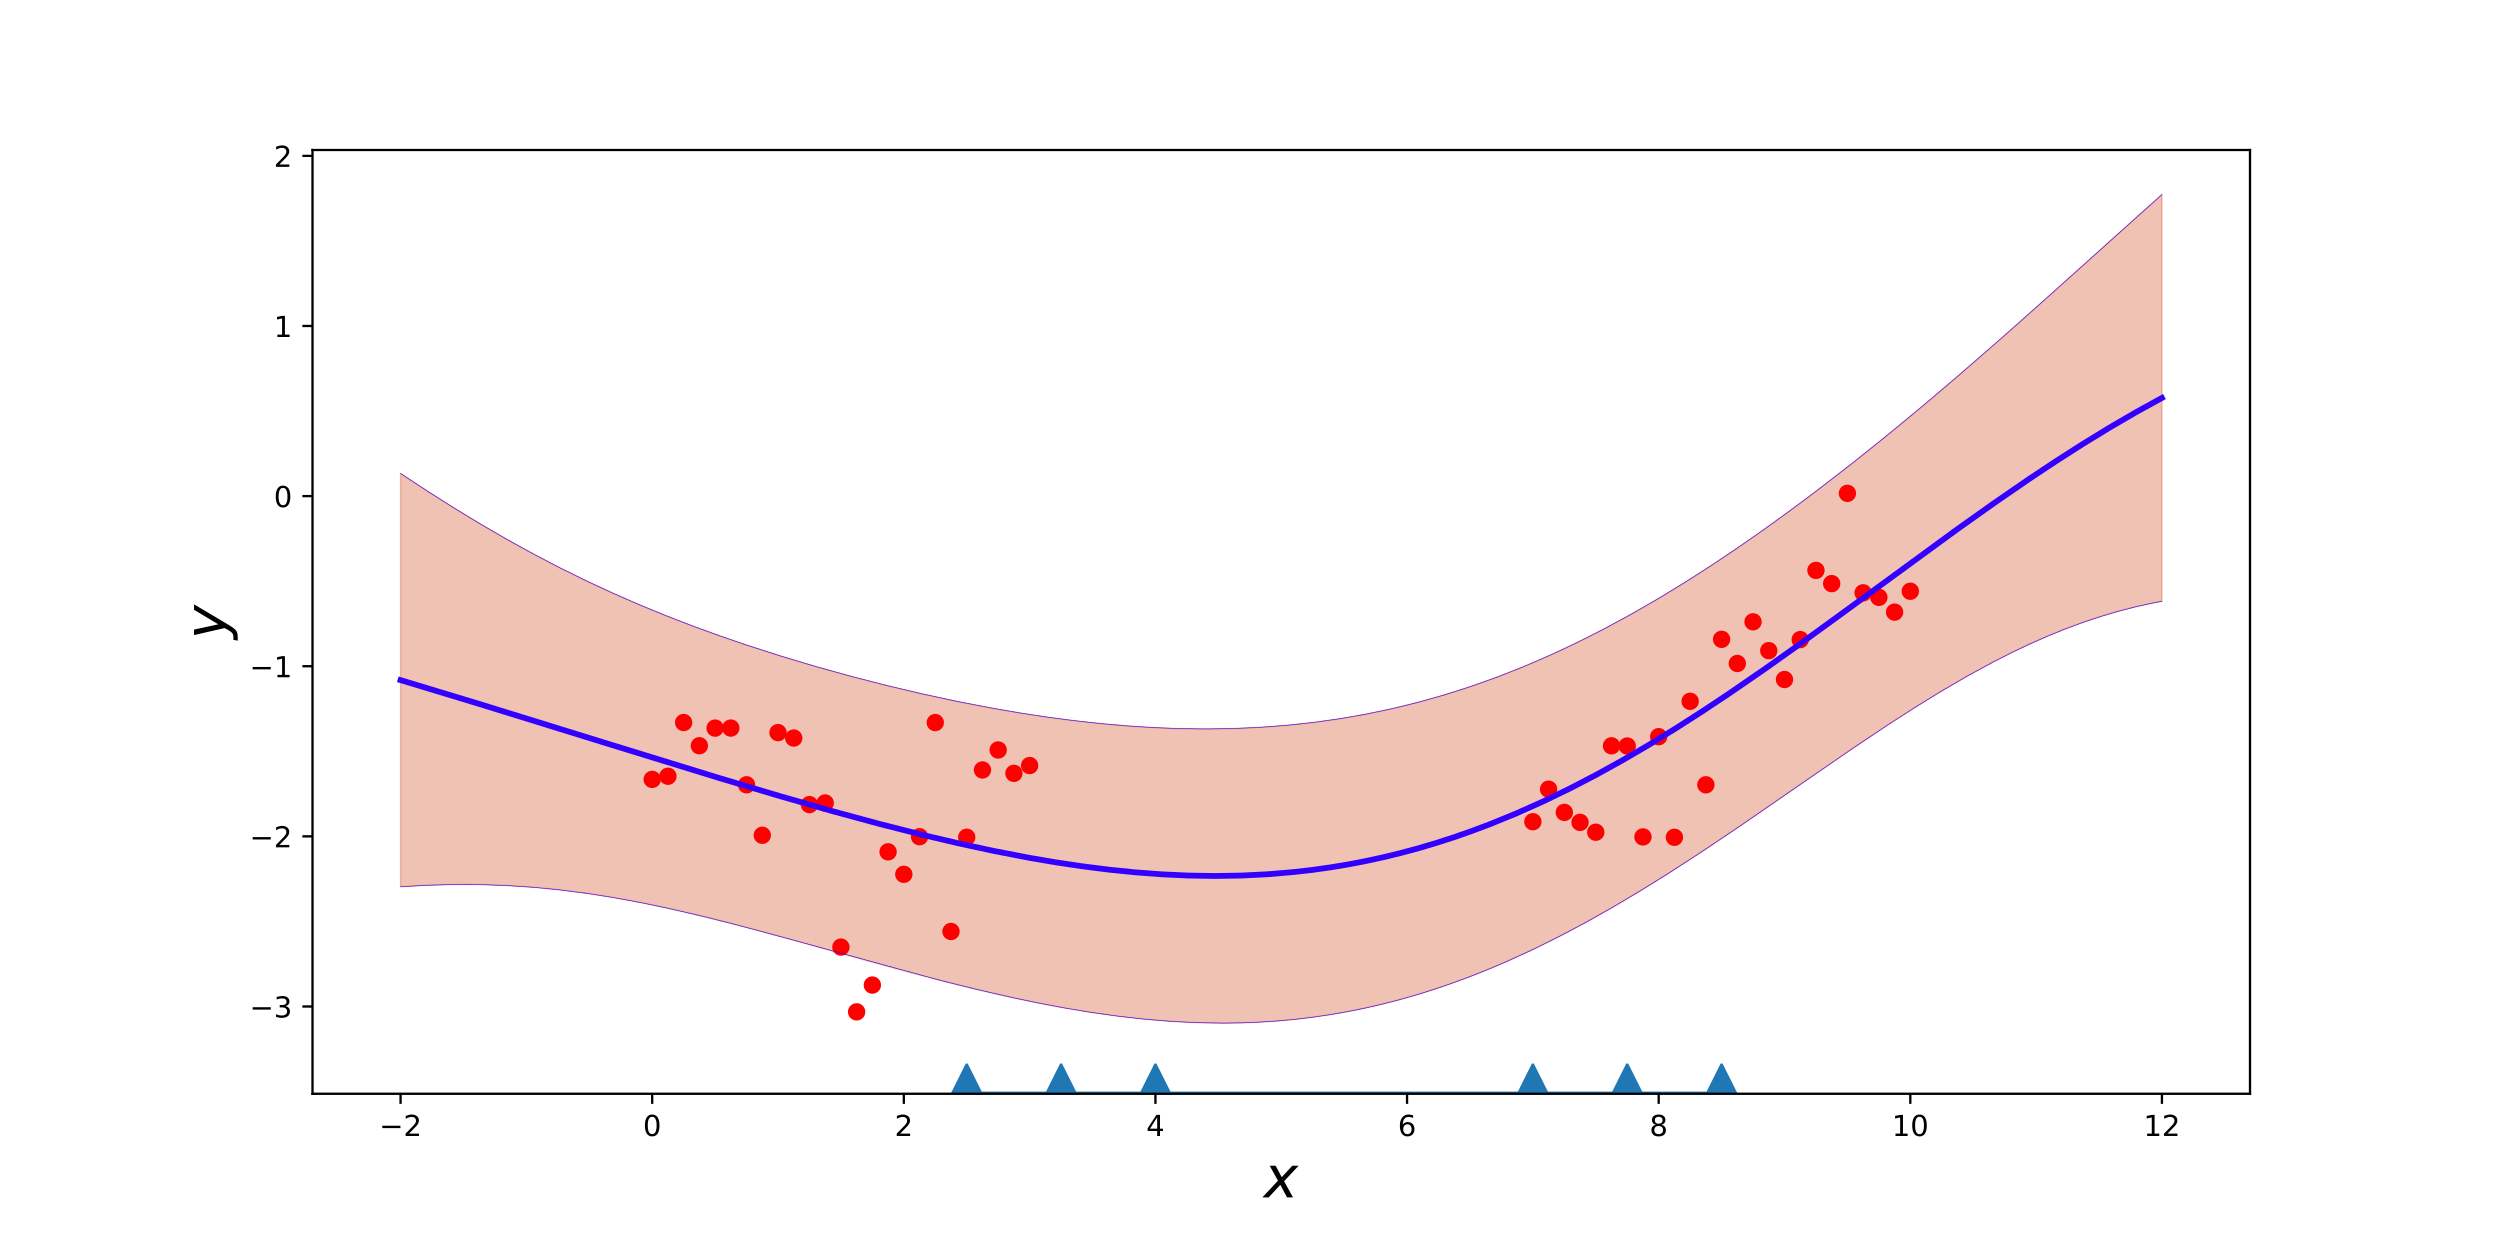 <?xml version="1.0" encoding="utf-8" standalone="no"?>
<!DOCTYPE svg PUBLIC "-//W3C//DTD SVG 1.1//EN"
  "http://www.w3.org/Graphics/SVG/1.1/DTD/svg11.dtd">
<!-- Created with matplotlib (http://matplotlib.org/) -->
<svg height="432pt" version="1.1" viewBox="0 0 864 432" width="864pt" xmlns="http://www.w3.org/2000/svg" xmlns:xlink="http://www.w3.org/1999/xlink">
 <defs>
  <style type="text/css">
*{stroke-linecap:butt;stroke-linejoin:round;}
  </style>
 </defs>
 <g id="figure_1">
  <g id="patch_1">
   <path d="M 0 432 
L 864 432 
L 864 0 
L 0 0 
z
" style="fill:none;"/>
  </g>
  <g id="axes_1">
   <g id="patch_2">
    <path d="M 108 378 
L 777.6 378 
L 777.6 51.84 
L 108 51.84 
z
" style="fill:none;"/>
   </g>
   <g id="patch_3">
    <path clip-path="url(#p1d5c01313b)" d="M 138.436 163.624 
L 141.495 165.658 
L 144.554 167.67 
L 147.613 169.658 
L 150.672 171.622 
L 153.731 173.561 
L 156.79 175.474 
L 159.849 177.36 
L 162.908 179.22 
L 165.967 181.052 
L 169.026 182.855 
L 172.085 184.63 
L 175.144 186.376 
L 178.202 188.093 
L 181.261 189.779 
L 184.32 191.436 
L 187.379 193.063 
L 190.438 194.66 
L 193.497 196.228 
L 196.556 197.765 
L 199.615 199.272 
L 202.674 200.75 
L 205.733 202.199 
L 208.792 203.619 
L 211.851 205.01 
L 214.91 206.374 
L 217.969 207.71 
L 221.028 209.018 
L 224.086 210.301 
L 227.145 211.557 
L 230.204 212.788 
L 233.263 213.994 
L 236.322 215.177 
L 239.381 216.336 
L 242.44 217.472 
L 245.499 218.585 
L 248.558 219.678 
L 251.617 220.749 
L 254.676 221.8 
L 257.735 222.831 
L 260.794 223.843 
L 263.853 224.836 
L 266.911 225.811 
L 269.97 226.768 
L 273.029 227.707 
L 276.088 228.629 
L 279.147 229.534 
L 282.206 230.423 
L 285.265 231.296 
L 288.324 232.152 
L 291.383 232.992 
L 294.442 233.817 
L 297.501 234.626 
L 300.56 235.419 
L 303.619 236.196 
L 306.678 236.958 
L 309.737 237.704 
L 312.795 238.434 
L 315.854 239.149 
L 318.913 239.847 
L 321.972 240.529 
L 325.031 241.194 
L 328.09 241.843 
L 331.149 242.475 
L 334.208 243.09 
L 337.267 243.687 
L 340.326 244.267 
L 343.385 244.828 
L 346.444 245.372 
L 349.503 245.896 
L 352.562 246.402 
L 355.62 246.888 
L 358.679 247.354 
L 361.738 247.801 
L 364.797 248.226 
L 367.856 248.631 
L 370.915 249.014 
L 373.974 249.376 
L 377.033 249.716 
L 380.092 250.033 
L 383.151 250.327 
L 386.21 250.597 
L 389.269 250.844 
L 392.328 251.067 
L 395.387 251.264 
L 398.445 251.437 
L 401.504 251.584 
L 404.563 251.705 
L 407.622 251.799 
L 410.681 251.866 
L 413.74 251.906 
L 416.799 251.918 
L 419.858 251.901 
L 422.917 251.856 
L 425.976 251.782 
L 429.035 251.677 
L 432.094 251.543 
L 435.153 251.378 
L 438.212 251.182 
L 441.271 250.954 
L 444.329 250.694 
L 447.388 250.402 
L 450.447 250.076 
L 453.506 249.718 
L 456.565 249.326 
L 459.624 248.899 
L 462.683 248.438 
L 465.742 247.942 
L 468.801 247.411 
L 471.86 246.844 
L 474.919 246.241 
L 477.978 245.602 
L 481.037 244.926 
L 484.096 244.213 
L 487.154 243.463 
L 490.213 242.675 
L 493.272 241.849 
L 496.331 240.986 
L 499.39 240.084 
L 502.449 239.144 
L 505.508 238.166 
L 508.567 237.149 
L 511.626 236.094 
L 514.685 235 
L 517.744 233.867 
L 520.803 232.696 
L 523.862 231.486 
L 526.921 230.238 
L 529.98 228.951 
L 533.038 227.626 
L 536.097 226.263 
L 539.156 224.862 
L 542.215 223.423 
L 545.274 221.947 
L 548.333 220.434 
L 551.392 218.884 
L 554.451 217.298 
L 557.51 215.676 
L 560.569 214.019 
L 563.628 212.326 
L 566.687 210.599 
L 569.746 208.837 
L 572.805 207.042 
L 575.863 205.213 
L 578.922 203.352 
L 581.981 201.459 
L 585.04 199.534 
L 588.099 197.578 
L 591.158 195.592 
L 594.217 193.576 
L 597.276 191.53 
L 600.335 189.456 
L 603.394 187.354 
L 606.453 185.224 
L 609.512 183.067 
L 612.571 180.883 
L 615.63 178.674 
L 618.689 176.439 
L 621.747 174.18 
L 624.806 171.896 
L 627.865 169.588 
L 630.924 167.257 
L 633.983 164.903 
L 637.042 162.527 
L 640.101 160.129 
L 643.16 157.71 
L 646.219 155.27 
L 649.278 152.809 
L 652.337 150.329 
L 655.396 147.829 
L 658.455 145.311 
L 661.514 142.773 
L 664.572 140.218 
L 667.631 137.646 
L 670.69 135.057 
L 673.749 132.452 
L 676.808 129.831 
L 679.867 127.195 
L 682.926 124.545 
L 685.985 121.881 
L 689.044 119.205 
L 692.103 116.516 
L 695.162 113.816 
L 698.221 111.107 
L 701.28 108.387 
L 704.339 105.66 
L 707.398 102.925 
L 710.456 100.184 
L 713.515 97.437 
L 716.574 94.687 
L 719.633 91.934 
L 722.692 89.179 
L 725.751 86.424 
L 728.81 83.669 
L 731.869 80.917 
L 734.928 78.168 
L 737.987 75.424 
L 741.046 72.687 
L 744.105 69.957 
L 747.164 67.236 
L 747.164 207.804 
L 744.105 208.388 
L 741.046 209.031 
L 737.987 209.734 
L 734.928 210.496 
L 731.869 211.318 
L 728.81 212.198 
L 725.751 213.137 
L 722.692 214.133 
L 719.633 215.187 
L 716.574 216.298 
L 713.515 217.464 
L 710.456 218.686 
L 707.398 219.961 
L 704.339 221.29 
L 701.28 222.671 
L 698.221 224.102 
L 695.162 225.583 
L 692.103 227.112 
L 689.044 228.688 
L 685.985 230.309 
L 682.926 231.973 
L 679.867 233.679 
L 676.808 235.425 
L 673.749 237.209 
L 670.69 239.029 
L 667.631 240.884 
L 664.572 242.771 
L 661.514 244.689 
L 658.455 246.634 
L 655.396 248.606 
L 652.337 250.602 
L 649.278 252.619 
L 646.219 254.657 
L 643.16 256.712 
L 640.101 258.783 
L 637.042 260.867 
L 633.983 262.962 
L 630.924 265.066 
L 627.865 267.177 
L 624.806 269.294 
L 621.747 271.413 
L 618.689 273.534 
L 615.63 275.653 
L 612.571 277.769 
L 609.512 279.881 
L 606.453 281.986 
L 603.394 284.083 
L 600.335 286.169 
L 597.276 288.244 
L 594.217 290.305 
L 591.158 292.351 
L 588.099 294.381 
L 585.04 296.392 
L 581.981 298.384 
L 578.922 300.354 
L 575.863 302.303 
L 572.805 304.227 
L 569.746 306.127 
L 566.687 308 
L 563.628 309.846 
L 560.569 311.664 
L 557.51 313.452 
L 554.451 315.209 
L 551.392 316.935 
L 548.333 318.628 
L 545.274 320.287 
L 542.215 321.912 
L 539.156 323.502 
L 536.097 325.056 
L 533.038 326.573 
L 529.98 328.052 
L 526.921 329.494 
L 523.862 330.896 
L 520.803 332.259 
L 517.744 333.583 
L 514.685 334.865 
L 511.626 336.107 
L 508.567 337.308 
L 505.508 338.466 
L 502.449 339.583 
L 499.39 340.657 
L 496.331 341.688 
L 493.272 342.676 
L 490.213 343.622 
L 487.154 344.523 
L 484.096 345.382 
L 481.037 346.197 
L 477.978 346.968 
L 474.919 347.696 
L 471.86 348.38 
L 468.801 349.021 
L 465.742 349.618 
L 462.683 350.173 
L 459.624 350.684 
L 456.565 351.153 
L 453.506 351.579 
L 450.447 351.963 
L 447.388 352.305 
L 444.329 352.605 
L 441.271 352.865 
L 438.212 353.084 
L 435.153 353.263 
L 432.094 353.402 
L 429.035 353.503 
L 425.976 353.564 
L 422.917 353.588 
L 419.858 353.575 
L 416.799 353.525 
L 413.74 353.438 
L 410.681 353.317 
L 407.622 353.161 
L 404.563 352.972 
L 401.504 352.749 
L 398.445 352.494 
L 395.387 352.207 
L 392.328 351.89 
L 389.269 351.543 
L 386.21 351.166 
L 383.151 350.762 
L 380.092 350.33 
L 377.033 349.871 
L 373.974 349.387 
L 370.915 348.878 
L 367.856 348.345 
L 364.797 347.788 
L 361.738 347.21 
L 358.679 346.61 
L 355.62 345.989 
L 352.562 345.349 
L 349.503 344.69 
L 346.444 344.012 
L 343.385 343.318 
L 340.326 342.607 
L 337.267 341.881 
L 334.208 341.14 
L 331.149 340.386 
L 328.09 339.619 
L 325.031 338.839 
L 321.972 338.049 
L 318.913 337.248 
L 315.854 336.437 
L 312.795 335.619 
L 309.737 334.792 
L 306.678 333.958 
L 303.619 333.119 
L 300.56 332.275 
L 297.501 331.426 
L 294.442 330.574 
L 291.383 329.72 
L 288.324 328.865 
L 285.265 328.009 
L 282.206 327.154 
L 279.147 326.301 
L 276.088 325.45 
L 273.029 324.603 
L 269.97 323.761 
L 266.911 322.925 
L 263.853 322.096 
L 260.794 321.275 
L 257.735 320.463 
L 254.676 319.661 
L 251.617 318.871 
L 248.558 318.094 
L 245.499 317.331 
L 242.44 316.582 
L 239.381 315.85 
L 236.322 315.135 
L 233.263 314.439 
L 230.204 313.763 
L 227.145 313.107 
L 224.086 312.473 
L 221.028 311.863 
L 217.969 311.276 
L 214.91 310.714 
L 211.851 310.178 
L 208.792 309.67 
L 205.733 309.188 
L 202.674 308.736 
L 199.615 308.312 
L 196.556 307.919 
L 193.497 307.556 
L 190.438 307.224 
L 187.379 306.924 
L 184.32 306.655 
L 181.261 306.418 
L 178.202 306.214 
L 175.144 306.043 
L 172.085 305.903 
L 169.026 305.797 
L 165.967 305.723 
L 162.908 305.681 
L 159.849 305.672 
L 156.79 305.694 
L 153.731 305.748 
L 150.672 305.832 
L 147.613 305.948 
L 144.554 306.094 
L 141.495 306.269 
L 138.436 306.473 
z
" style="fill:#cc3300;opacity:0.3;stroke:#cc3300;stroke-linejoin:miter;stroke-width:0.5;"/>
   </g>
   <g id="matplotlib.axis_1">
    <g id="xtick_1">
     <g id="line2d_1">
      <defs>
       <path d="M 0 0 
L 0 3.5 
" id="mecfd0b4c0f" style="stroke:#000000;stroke-width:0.8;"/>
      </defs>
      <g>
       <use style="stroke:#000000;stroke-width:0.8;" x="138.436" xlink:href="#mecfd0b4c0f" y="378"/>
      </g>
     </g>
     <g id="text_1">
      <!-- −2 -->
      <defs>
       <path d="M 10.594 35.5 
L 73.188 35.5 
L 73.188 27.203 
L 10.594 27.203 
z
" id="DejaVuSans-2212"/>
       <path d="M 19.188 8.297 
L 53.609 8.297 
L 53.609 0 
L 7.328 0 
L 7.328 8.297 
Q 12.938 14.109 22.625 23.891 
Q 32.328 33.688 34.812 36.531 
Q 39.547 41.844 41.422 45.531 
Q 43.312 49.219 43.312 52.781 
Q 43.312 58.594 39.234 62.25 
Q 35.156 65.922 28.609 65.922 
Q 23.969 65.922 18.812 64.312 
Q 13.672 62.703 7.812 59.422 
L 7.812 69.391 
Q 13.766 71.781 18.938 73 
Q 24.125 74.219 28.422 74.219 
Q 39.75 74.219 46.484 68.547 
Q 53.219 62.891 53.219 53.422 
Q 53.219 48.922 51.531 44.891 
Q 49.859 40.875 45.406 35.406 
Q 44.188 33.984 37.641 27.219 
Q 31.109 20.453 19.188 8.297 
z
" id="DejaVuSans-32"/>
      </defs>
      <g transform="translate(131.065 392.598)scale(0.1 -0.1)">
       <use xlink:href="#DejaVuSans-2212"/>
       <use x="83.789" xlink:href="#DejaVuSans-32"/>
      </g>
     </g>
    </g>
    <g id="xtick_2">
     <g id="line2d_2">
      <g>
       <use style="stroke:#000000;stroke-width:0.8;" x="225.397" xlink:href="#mecfd0b4c0f" y="378"/>
      </g>
     </g>
     <g id="text_2">
      <!-- 0 -->
      <defs>
       <path d="M 31.781 66.406 
Q 24.172 66.406 20.328 58.906 
Q 16.5 51.422 16.5 36.375 
Q 16.5 21.391 20.328 13.891 
Q 24.172 6.391 31.781 6.391 
Q 39.453 6.391 43.281 13.891 
Q 47.125 21.391 47.125 36.375 
Q 47.125 51.422 43.281 58.906 
Q 39.453 66.406 31.781 66.406 
z
M 31.781 74.219 
Q 44.047 74.219 50.516 64.516 
Q 56.984 54.828 56.984 36.375 
Q 56.984 17.969 50.516 8.266 
Q 44.047 -1.422 31.781 -1.422 
Q 19.531 -1.422 13.062 8.266 
Q 6.594 17.969 6.594 36.375 
Q 6.594 54.828 13.062 64.516 
Q 19.531 74.219 31.781 74.219 
z
" id="DejaVuSans-30"/>
      </defs>
      <g transform="translate(222.216 392.598)scale(0.1 -0.1)">
       <use xlink:href="#DejaVuSans-30"/>
      </g>
     </g>
    </g>
    <g id="xtick_3">
     <g id="line2d_3">
      <g>
       <use style="stroke:#000000;stroke-width:0.8;" x="312.358" xlink:href="#mecfd0b4c0f" y="378"/>
      </g>
     </g>
     <g id="text_3">
      <!-- 2 -->
      <g transform="translate(309.177 392.598)scale(0.1 -0.1)">
       <use xlink:href="#DejaVuSans-32"/>
      </g>
     </g>
    </g>
    <g id="xtick_4">
     <g id="line2d_4">
      <g>
       <use style="stroke:#000000;stroke-width:0.8;" x="399.319" xlink:href="#mecfd0b4c0f" y="378"/>
      </g>
     </g>
     <g id="text_4">
      <!-- 4 -->
      <defs>
       <path d="M 37.797 64.312 
L 12.891 25.391 
L 37.797 25.391 
z
M 35.203 72.906 
L 47.609 72.906 
L 47.609 25.391 
L 58.016 25.391 
L 58.016 17.188 
L 47.609 17.188 
L 47.609 0 
L 37.797 0 
L 37.797 17.188 
L 4.891 17.188 
L 4.891 26.703 
z
" id="DejaVuSans-34"/>
      </defs>
      <g transform="translate(396.138 392.598)scale(0.1 -0.1)">
       <use xlink:href="#DejaVuSans-34"/>
      </g>
     </g>
    </g>
    <g id="xtick_5">
     <g id="line2d_5">
      <g>
       <use style="stroke:#000000;stroke-width:0.8;" x="486.281" xlink:href="#mecfd0b4c0f" y="378"/>
      </g>
     </g>
     <g id="text_5">
      <!-- 6 -->
      <defs>
       <path d="M 33.016 40.375 
Q 26.375 40.375 22.484 35.828 
Q 18.609 31.297 18.609 23.391 
Q 18.609 15.531 22.484 10.953 
Q 26.375 6.391 33.016 6.391 
Q 39.656 6.391 43.531 10.953 
Q 47.406 15.531 47.406 23.391 
Q 47.406 31.297 43.531 35.828 
Q 39.656 40.375 33.016 40.375 
z
M 52.594 71.297 
L 52.594 62.312 
Q 48.875 64.062 45.094 64.984 
Q 41.312 65.922 37.594 65.922 
Q 27.828 65.922 22.672 59.328 
Q 17.531 52.734 16.797 39.406 
Q 19.672 43.656 24.016 45.922 
Q 28.375 48.188 33.594 48.188 
Q 44.578 48.188 50.953 41.516 
Q 57.328 34.859 57.328 23.391 
Q 57.328 12.156 50.688 5.359 
Q 44.047 -1.422 33.016 -1.422 
Q 20.359 -1.422 13.672 8.266 
Q 6.984 17.969 6.984 36.375 
Q 6.984 53.656 15.188 63.938 
Q 23.391 74.219 37.203 74.219 
Q 40.922 74.219 44.703 73.484 
Q 48.484 72.75 52.594 71.297 
z
" id="DejaVuSans-36"/>
      </defs>
      <g transform="translate(483.099 392.598)scale(0.1 -0.1)">
       <use xlink:href="#DejaVuSans-36"/>
      </g>
     </g>
    </g>
    <g id="xtick_6">
     <g id="line2d_6">
      <g>
       <use style="stroke:#000000;stroke-width:0.8;" x="573.242" xlink:href="#mecfd0b4c0f" y="378"/>
      </g>
     </g>
     <g id="text_6">
      <!-- 8 -->
      <defs>
       <path d="M 31.781 34.625 
Q 24.75 34.625 20.719 30.859 
Q 16.703 27.094 16.703 20.516 
Q 16.703 13.922 20.719 10.156 
Q 24.75 6.391 31.781 6.391 
Q 38.812 6.391 42.859 10.172 
Q 46.922 13.969 46.922 20.516 
Q 46.922 27.094 42.891 30.859 
Q 38.875 34.625 31.781 34.625 
z
M 21.922 38.812 
Q 15.578 40.375 12.031 44.719 
Q 8.5 49.078 8.5 55.328 
Q 8.5 64.062 14.719 69.141 
Q 20.953 74.219 31.781 74.219 
Q 42.672 74.219 48.875 69.141 
Q 55.078 64.062 55.078 55.328 
Q 55.078 49.078 51.531 44.719 
Q 48 40.375 41.703 38.812 
Q 48.828 37.156 52.797 32.312 
Q 56.781 27.484 56.781 20.516 
Q 56.781 9.906 50.312 4.234 
Q 43.844 -1.422 31.781 -1.422 
Q 19.734 -1.422 13.25 4.234 
Q 6.781 9.906 6.781 20.516 
Q 6.781 27.484 10.781 32.312 
Q 14.797 37.156 21.922 38.812 
z
M 18.312 54.391 
Q 18.312 48.734 21.844 45.562 
Q 25.391 42.391 31.781 42.391 
Q 38.141 42.391 41.719 45.562 
Q 45.312 48.734 45.312 54.391 
Q 45.312 60.062 41.719 63.234 
Q 38.141 66.406 31.781 66.406 
Q 25.391 66.406 21.844 63.234 
Q 18.312 60.062 18.312 54.391 
z
" id="DejaVuSans-38"/>
      </defs>
      <g transform="translate(570.06 392.598)scale(0.1 -0.1)">
       <use xlink:href="#DejaVuSans-38"/>
      </g>
     </g>
    </g>
    <g id="xtick_7">
     <g id="line2d_7">
      <g>
       <use style="stroke:#000000;stroke-width:0.8;" x="660.203" xlink:href="#mecfd0b4c0f" y="378"/>
      </g>
     </g>
     <g id="text_7">
      <!-- 10 -->
      <defs>
       <path d="M 12.406 8.297 
L 28.516 8.297 
L 28.516 63.922 
L 10.984 60.406 
L 10.984 69.391 
L 28.422 72.906 
L 38.281 72.906 
L 38.281 8.297 
L 54.391 8.297 
L 54.391 0 
L 12.406 0 
z
" id="DejaVuSans-31"/>
      </defs>
      <g transform="translate(653.84 392.598)scale(0.1 -0.1)">
       <use xlink:href="#DejaVuSans-31"/>
       <use x="63.623" xlink:href="#DejaVuSans-30"/>
      </g>
     </g>
    </g>
    <g id="xtick_8">
     <g id="line2d_8">
      <g>
       <use style="stroke:#000000;stroke-width:0.8;" x="747.164" xlink:href="#mecfd0b4c0f" y="378"/>
      </g>
     </g>
     <g id="text_8">
      <!-- 12 -->
      <g transform="translate(740.801 392.598)scale(0.1 -0.1)">
       <use xlink:href="#DejaVuSans-31"/>
       <use x="63.623" xlink:href="#DejaVuSans-32"/>
      </g>
     </g>
    </g>
    <g id="text_9">
     <!-- $x$ -->
     <defs>
      <path d="M 60.016 54.688 
L 34.906 27.875 
L 50.297 0 
L 39.984 0 
L 28.422 21.688 
L 8.297 0 
L -2.594 0 
L 24.312 28.812 
L 10.016 54.688 
L 20.312 54.688 
L 30.812 34.906 
L 49.125 54.688 
z
" id="DejaVuSans-Oblique-78"/>
     </defs>
     <g transform="translate(436.8 413.875)scale(0.2 -0.2)">
      <use transform="translate(0 0.312)" xlink:href="#DejaVuSans-Oblique-78"/>
     </g>
    </g>
   </g>
   <g id="matplotlib.axis_2">
    <g id="ytick_1">
     <g id="line2d_9">
      <defs>
       <path d="M 0 0 
L -3.5 0 
" id="m09cdcef766" style="stroke:#000000;stroke-width:0.8;"/>
      </defs>
      <g>
       <use style="stroke:#000000;stroke-width:0.8;" x="108" xlink:href="#m09cdcef766" y="347.845"/>
      </g>
     </g>
     <g id="text_10">
      <!-- −3 -->
      <defs>
       <path d="M 40.578 39.312 
Q 47.656 37.797 51.625 33 
Q 55.609 28.219 55.609 21.188 
Q 55.609 10.406 48.188 4.484 
Q 40.766 -1.422 27.094 -1.422 
Q 22.516 -1.422 17.656 -0.516 
Q 12.797 0.391 7.625 2.203 
L 7.625 11.719 
Q 11.719 9.328 16.594 8.109 
Q 21.484 6.891 26.812 6.891 
Q 36.078 6.891 40.938 10.547 
Q 45.797 14.203 45.797 21.188 
Q 45.797 27.641 41.281 31.266 
Q 36.766 34.906 28.719 34.906 
L 20.219 34.906 
L 20.219 43.016 
L 29.109 43.016 
Q 36.375 43.016 40.234 45.922 
Q 44.094 48.828 44.094 54.297 
Q 44.094 59.906 40.109 62.906 
Q 36.141 65.922 28.719 65.922 
Q 24.656 65.922 20.016 65.031 
Q 15.375 64.156 9.812 62.312 
L 9.812 71.094 
Q 15.438 72.656 20.344 73.438 
Q 25.25 74.219 29.594 74.219 
Q 40.828 74.219 47.359 69.109 
Q 53.906 64.016 53.906 55.328 
Q 53.906 49.266 50.438 45.094 
Q 46.969 40.922 40.578 39.312 
z
" id="DejaVuSans-33"/>
      </defs>
      <g transform="translate(86.258 351.644)scale(0.1 -0.1)">
       <use xlink:href="#DejaVuSans-2212"/>
       <use x="83.789" xlink:href="#DejaVuSans-33"/>
      </g>
     </g>
    </g>
    <g id="ytick_2">
     <g id="line2d_10">
      <g>
       <use style="stroke:#000000;stroke-width:0.8;" x="108" xlink:href="#m09cdcef766" y="289.049"/>
      </g>
     </g>
     <g id="text_11">
      <!-- −2 -->
      <g transform="translate(86.258 292.848)scale(0.1 -0.1)">
       <use xlink:href="#DejaVuSans-2212"/>
       <use x="83.789" xlink:href="#DejaVuSans-32"/>
      </g>
     </g>
    </g>
    <g id="ytick_3">
     <g id="line2d_11">
      <g>
       <use style="stroke:#000000;stroke-width:0.8;" x="108" xlink:href="#m09cdcef766" y="230.254"/>
      </g>
     </g>
     <g id="text_12">
      <!-- −1 -->
      <g transform="translate(86.258 234.053)scale(0.1 -0.1)">
       <use xlink:href="#DejaVuSans-2212"/>
       <use x="83.789" xlink:href="#DejaVuSans-31"/>
      </g>
     </g>
    </g>
    <g id="ytick_4">
     <g id="line2d_12">
      <g>
       <use style="stroke:#000000;stroke-width:0.8;" x="108" xlink:href="#m09cdcef766" y="171.458"/>
      </g>
     </g>
     <g id="text_13">
      <!-- 0 -->
      <g transform="translate(94.638 175.257)scale(0.1 -0.1)">
       <use xlink:href="#DejaVuSans-30"/>
      </g>
     </g>
    </g>
    <g id="ytick_5">
     <g id="line2d_13">
      <g>
       <use style="stroke:#000000;stroke-width:0.8;" x="108" xlink:href="#m09cdcef766" y="112.662"/>
      </g>
     </g>
     <g id="text_14">
      <!-- 1 -->
      <g transform="translate(94.638 116.462)scale(0.1 -0.1)">
       <use xlink:href="#DejaVuSans-31"/>
      </g>
     </g>
    </g>
    <g id="ytick_6">
     <g id="line2d_14">
      <g>
       <use style="stroke:#000000;stroke-width:0.8;" x="108" xlink:href="#m09cdcef766" y="53.867"/>
      </g>
     </g>
     <g id="text_15">
      <!-- 2 -->
      <g transform="translate(94.638 57.666)scale(0.1 -0.1)">
       <use xlink:href="#DejaVuSans-32"/>
      </g>
     </g>
    </g>
    <g id="text_16">
     <!-- $y$ -->
     <defs>
      <path d="M 24.812 -5.078 
Q 18.562 -15.578 14.625 -18.188 
Q 10.688 -20.797 4.594 -20.797 
L -2.484 -20.797 
L -0.984 -13.281 
L 4.203 -13.281 
Q 7.953 -13.281 10.594 -11.234 
Q 13.234 -9.188 16.5 -3.219 
L 19.281 2 
L 7.172 54.688 
L 16.703 54.688 
L 25.781 12.797 
L 50.875 54.688 
L 60.297 54.688 
z
" id="DejaVuSans-Oblique-79"/>
     </defs>
     <g transform="translate(78.058 220.92)rotate(-90)scale(0.2 -0.2)">
      <use transform="translate(0 0.312)" xlink:href="#DejaVuSans-Oblique-79"/>
     </g>
    </g>
   </g>
   <g id="line2d_15">
    <defs>
     <path d="M 0 2.5 
C 0.663 2.5 1.299 2.237 1.768 1.768 
C 2.237 1.299 2.5 0.663 2.5 0 
C 2.5 -0.663 2.237 -1.299 1.768 -1.768 
C 1.299 -2.237 0.663 -2.5 0 -2.5 
C -0.663 -2.5 -1.299 -2.237 -1.768 -1.768 
C -2.237 -1.299 -2.5 -0.663 -2.5 0 
C -2.5 0.663 -2.237 1.299 -1.768 1.768 
C -1.299 2.237 -0.663 2.5 0 2.5 
z
" id="mf2603efb0b" style="stroke:#ff0000;"/>
    </defs>
    <g clip-path="url(#p1d5c01313b)">
     <use style="fill:#ff0000;stroke:#ff0000;" x="225.397" xlink:href="#mf2603efb0b" y="269.362"/>
     <use style="fill:#ff0000;stroke:#ff0000;" x="230.832" xlink:href="#mf2603efb0b" y="268.266"/>
     <use style="fill:#ff0000;stroke:#ff0000;" x="236.268" xlink:href="#mf2603efb0b" y="249.704"/>
     <use style="fill:#ff0000;stroke:#ff0000;" x="241.703" xlink:href="#mf2603efb0b" y="257.728"/>
     <use style="fill:#ff0000;stroke:#ff0000;" x="247.138" xlink:href="#mf2603efb0b" y="251.635"/>
     <use style="fill:#ff0000;stroke:#ff0000;" x="252.573" xlink:href="#mf2603efb0b" y="251.62"/>
     <use style="fill:#ff0000;stroke:#ff0000;" x="258.008" xlink:href="#mf2603efb0b" y="271.226"/>
     <use style="fill:#ff0000;stroke:#ff0000;" x="263.443" xlink:href="#mf2603efb0b" y="288.673"/>
     <use style="fill:#ff0000;stroke:#ff0000;" x="268.878" xlink:href="#mf2603efb0b" y="253.194"/>
     <use style="fill:#ff0000;stroke:#ff0000;" x="274.313" xlink:href="#mf2603efb0b" y="255.068"/>
     <use style="fill:#ff0000;stroke:#ff0000;" x="279.748" xlink:href="#mf2603efb0b" y="278.076"/>
     <use style="fill:#ff0000;stroke:#ff0000;" x="285.183" xlink:href="#mf2603efb0b" y="277.506"/>
     <use style="fill:#ff0000;stroke:#ff0000;" x="290.618" xlink:href="#mf2603efb0b" y="327.315"/>
     <use style="fill:#ff0000;stroke:#ff0000;" x="296.053" xlink:href="#mf2603efb0b" y="349.701"/>
     <use style="fill:#ff0000;stroke:#ff0000;" x="301.488" xlink:href="#mf2603efb0b" y="340.438"/>
     <use style="fill:#ff0000;stroke:#ff0000;" x="306.923" xlink:href="#mf2603efb0b" y="294.387"/>
     <use style="fill:#ff0000;stroke:#ff0000;" x="312.358" xlink:href="#mf2603efb0b" y="302.159"/>
     <use style="fill:#ff0000;stroke:#ff0000;" x="317.794" xlink:href="#mf2603efb0b" y="289.169"/>
     <use style="fill:#ff0000;stroke:#ff0000;" x="323.229" xlink:href="#mf2603efb0b" y="249.716"/>
     <use style="fill:#ff0000;stroke:#ff0000;" x="328.664" xlink:href="#mf2603efb0b" y="321.921"/>
     <use style="fill:#ff0000;stroke:#ff0000;" x="334.099" xlink:href="#mf2603efb0b" y="289.355"/>
     <use style="fill:#ff0000;stroke:#ff0000;" x="339.534" xlink:href="#mf2603efb0b" y="266.097"/>
     <use style="fill:#ff0000;stroke:#ff0000;" x="344.969" xlink:href="#mf2603efb0b" y="259.193"/>
     <use style="fill:#ff0000;stroke:#ff0000;" x="350.404" xlink:href="#mf2603efb0b" y="267.263"/>
     <use style="fill:#ff0000;stroke:#ff0000;" x="355.839" xlink:href="#mf2603efb0b" y="264.572"/>
     <use style="fill:#ff0000;stroke:#ff0000;" x="529.761" xlink:href="#mf2603efb0b" y="283.991"/>
     <use style="fill:#ff0000;stroke:#ff0000;" x="535.196" xlink:href="#mf2603efb0b" y="272.743"/>
     <use style="fill:#ff0000;stroke:#ff0000;" x="540.631" xlink:href="#mf2603efb0b" y="280.769"/>
     <use style="fill:#ff0000;stroke:#ff0000;" x="546.066" xlink:href="#mf2603efb0b" y="284.211"/>
     <use style="fill:#ff0000;stroke:#ff0000;" x="551.501" xlink:href="#mf2603efb0b" y="287.617"/>
     <use style="fill:#ff0000;stroke:#ff0000;" x="556.936" xlink:href="#mf2603efb0b" y="257.755"/>
     <use style="fill:#ff0000;stroke:#ff0000;" x="562.371" xlink:href="#mf2603efb0b" y="257.819"/>
     <use style="fill:#ff0000;stroke:#ff0000;" x="567.806" xlink:href="#mf2603efb0b" y="289.237"/>
     <use style="fill:#ff0000;stroke:#ff0000;" x="573.242" xlink:href="#mf2603efb0b" y="254.598"/>
     <use style="fill:#ff0000;stroke:#ff0000;" x="578.677" xlink:href="#mf2603efb0b" y="289.371"/>
     <use style="fill:#ff0000;stroke:#ff0000;" x="584.112" xlink:href="#mf2603efb0b" y="242.37"/>
     <use style="fill:#ff0000;stroke:#ff0000;" x="589.547" xlink:href="#mf2603efb0b" y="271.228"/>
     <use style="fill:#ff0000;stroke:#ff0000;" x="594.982" xlink:href="#mf2603efb0b" y="220.95"/>
     <use style="fill:#ff0000;stroke:#ff0000;" x="600.417" xlink:href="#mf2603efb0b" y="229.304"/>
     <use style="fill:#ff0000;stroke:#ff0000;" x="605.852" xlink:href="#mf2603efb0b" y="214.904"/>
     <use style="fill:#ff0000;stroke:#ff0000;" x="611.287" xlink:href="#mf2603efb0b" y="224.862"/>
     <use style="fill:#ff0000;stroke:#ff0000;" x="616.722" xlink:href="#mf2603efb0b" y="234.842"/>
     <use style="fill:#ff0000;stroke:#ff0000;" x="622.157" xlink:href="#mf2603efb0b" y="221.052"/>
     <use style="fill:#ff0000;stroke:#ff0000;" x="627.592" xlink:href="#mf2603efb0b" y="197.124"/>
     <use style="fill:#ff0000;stroke:#ff0000;" x="633.027" xlink:href="#mf2603efb0b" y="201.698"/>
     <use style="fill:#ff0000;stroke:#ff0000;" x="638.462" xlink:href="#mf2603efb0b" y="170.502"/>
     <use style="fill:#ff0000;stroke:#ff0000;" x="643.897" xlink:href="#mf2603efb0b" y="204.881"/>
     <use style="fill:#ff0000;stroke:#ff0000;" x="649.332" xlink:href="#mf2603efb0b" y="206.447"/>
     <use style="fill:#ff0000;stroke:#ff0000;" x="654.768" xlink:href="#mf2603efb0b" y="211.552"/>
     <use style="fill:#ff0000;stroke:#ff0000;" x="660.203" xlink:href="#mf2603efb0b" y="204.337"/>
    </g>
   </g>
   <g id="line2d_16">
    <path clip-path="url(#p1d5c01313b)" d="M 138.436 235.049 
L 165.967 243.387 
L 208.792 256.644 
L 248.558 268.886 
L 269.97 275.264 
L 288.324 280.508 
L 303.619 284.658 
L 318.913 288.547 
L 331.149 291.431 
L 343.385 294.073 
L 355.62 296.439 
L 364.797 298.007 
L 373.974 299.382 
L 383.151 300.544 
L 392.328 301.478 
L 401.504 302.166 
L 410.681 302.592 
L 419.858 302.738 
L 429.035 302.59 
L 438.212 302.133 
L 447.388 301.353 
L 453.506 300.648 
L 459.624 299.792 
L 465.742 298.78 
L 471.86 297.612 
L 477.978 296.285 
L 484.096 294.797 
L 490.213 293.148 
L 496.331 291.337 
L 502.449 289.364 
L 508.567 287.228 
L 514.685 284.933 
L 523.862 281.191 
L 533.038 277.099 
L 542.215 272.668 
L 551.392 267.91 
L 560.569 262.841 
L 569.746 257.482 
L 578.922 251.853 
L 588.099 245.98 
L 597.276 239.887 
L 609.512 231.474 
L 621.747 222.796 
L 640.101 209.456 
L 676.808 182.628 
L 689.044 173.946 
L 701.28 165.529 
L 710.456 159.435 
L 719.633 153.56 
L 728.81 147.934 
L 737.987 142.579 
L 747.164 137.52 
L 747.164 137.52 
" style="fill:none;stroke:#3300ff;stroke-linecap:square;stroke-width:2;"/>
   </g>
   <g id="line2d_17">
    <path clip-path="url(#p1d5c01313b)" d="M 138.436 163.624 
L 147.613 169.658 
L 156.79 175.474 
L 165.967 181.052 
L 175.144 186.376 
L 184.32 191.436 
L 193.497 196.228 
L 202.674 200.75 
L 211.851 205.01 
L 221.028 209.018 
L 230.204 212.788 
L 239.381 216.336 
L 248.558 219.678 
L 257.735 222.831 
L 269.97 226.768 
L 282.206 230.423 
L 294.442 233.817 
L 306.678 236.958 
L 318.913 239.847 
L 331.149 242.475 
L 343.385 244.828 
L 352.562 246.402 
L 361.738 247.801 
L 370.915 249.014 
L 380.092 250.033 
L 389.269 250.844 
L 398.445 251.437 
L 407.622 251.799 
L 416.799 251.918 
L 425.976 251.782 
L 435.153 251.378 
L 444.329 250.694 
L 453.506 249.718 
L 462.683 248.438 
L 471.86 246.844 
L 481.037 244.926 
L 490.213 242.675 
L 499.39 240.084 
L 508.567 237.149 
L 517.744 233.867 
L 526.921 230.238 
L 536.097 226.263 
L 545.274 221.947 
L 554.451 217.298 
L 563.628 212.326 
L 572.805 207.042 
L 581.981 201.459 
L 591.158 195.592 
L 600.335 189.456 
L 609.512 183.067 
L 618.689 176.439 
L 627.865 169.588 
L 640.101 160.129 
L 652.337 150.329 
L 664.572 140.218 
L 676.808 129.831 
L 692.103 116.516 
L 710.456 100.184 
L 747.164 67.236 
L 747.164 67.236 
" style="fill:none;stroke:#3300ff;stroke-linecap:square;stroke-width:0.2;"/>
   </g>
   <g id="line2d_18">
    <path clip-path="url(#p1d5c01313b)" d="M 138.436 306.473 
L 147.613 305.948 
L 156.79 305.694 
L 165.967 305.723 
L 175.144 306.043 
L 184.32 306.655 
L 193.497 307.556 
L 202.674 308.736 
L 211.851 310.178 
L 221.028 311.863 
L 230.204 313.763 
L 242.44 316.582 
L 254.676 319.661 
L 269.97 323.761 
L 325.031 338.839 
L 337.267 341.881 
L 349.503 344.69 
L 358.679 346.61 
L 367.856 348.345 
L 377.033 349.871 
L 386.21 351.166 
L 395.387 352.207 
L 404.563 352.972 
L 413.74 353.438 
L 422.917 353.588 
L 429.035 353.503 
L 435.153 353.263 
L 441.271 352.865 
L 447.388 352.305 
L 453.506 351.579 
L 459.624 350.684 
L 465.742 349.618 
L 471.86 348.38 
L 477.978 346.968 
L 484.096 345.382 
L 490.213 343.622 
L 496.331 341.688 
L 502.449 339.583 
L 508.567 337.308 
L 514.685 334.865 
L 520.803 332.259 
L 529.98 328.052 
L 539.156 323.502 
L 548.333 318.628 
L 557.51 313.452 
L 566.687 308 
L 575.863 302.303 
L 588.099 294.381 
L 600.335 286.169 
L 618.689 273.534 
L 640.101 258.783 
L 652.337 250.602 
L 661.514 244.689 
L 670.69 239.029 
L 679.867 233.679 
L 689.044 228.688 
L 695.162 225.583 
L 701.28 222.671 
L 707.398 219.961 
L 713.515 217.464 
L 719.633 215.187 
L 725.751 213.137 
L 731.869 211.318 
L 737.987 209.734 
L 744.105 208.388 
L 747.164 207.804 
L 747.164 207.804 
" style="fill:none;stroke:#3300ff;stroke-linecap:square;stroke-width:0.2;"/>
   </g>
   <g id="line2d_19">
    <path clip-path="url(#p1d5c01313b)" d="M 334.099 378 
L 366.709 378 
L 399.319 378 
L 529.761 378 
L 562.371 378 
L 594.982 378 
" style="fill:none;stroke:#1f77b4;stroke-linecap:square;stroke-width:1.5;"/>
    <defs>
     <path d="M 0 -10 
L -10 10 
L 10 10 
z
" id="mac5cab51e1" style="stroke:#1f77b4;stroke-linejoin:miter;"/>
    </defs>
    <g clip-path="url(#p1d5c01313b)">
     <use style="fill:#1f77b4;stroke:#1f77b4;stroke-linejoin:miter;" x="334.099" xlink:href="#mac5cab51e1" y="378"/>
     <use style="fill:#1f77b4;stroke:#1f77b4;stroke-linejoin:miter;" x="366.709" xlink:href="#mac5cab51e1" y="378"/>
     <use style="fill:#1f77b4;stroke:#1f77b4;stroke-linejoin:miter;" x="399.319" xlink:href="#mac5cab51e1" y="378"/>
     <use style="fill:#1f77b4;stroke:#1f77b4;stroke-linejoin:miter;" x="529.761" xlink:href="#mac5cab51e1" y="378"/>
     <use style="fill:#1f77b4;stroke:#1f77b4;stroke-linejoin:miter;" x="562.371" xlink:href="#mac5cab51e1" y="378"/>
     <use style="fill:#1f77b4;stroke:#1f77b4;stroke-linejoin:miter;" x="594.982" xlink:href="#mac5cab51e1" y="378"/>
    </g>
   </g>
   <g id="patch_4">
    <path d="M 108 378 
L 108 51.84 
" style="fill:none;stroke:#000000;stroke-linecap:square;stroke-linejoin:miter;stroke-width:0.8;"/>
   </g>
   <g id="patch_5">
    <path d="M 777.6 378 
L 777.6 51.84 
" style="fill:none;stroke:#000000;stroke-linecap:square;stroke-linejoin:miter;stroke-width:0.8;"/>
   </g>
   <g id="patch_6">
    <path d="M 108 378 
L 777.6 378 
" style="fill:none;stroke:#000000;stroke-linecap:square;stroke-linejoin:miter;stroke-width:0.8;"/>
   </g>
   <g id="patch_7">
    <path d="M 108 51.84 
L 777.6 51.84 
" style="fill:none;stroke:#000000;stroke-linecap:square;stroke-linejoin:miter;stroke-width:0.8;"/>
   </g>
  </g>
 </g>
 <defs>
  <clipPath id="p1d5c01313b">
   <rect height="326.16" width="669.6" x="108" y="51.84"/>
  </clipPath>
 </defs>
</svg>
